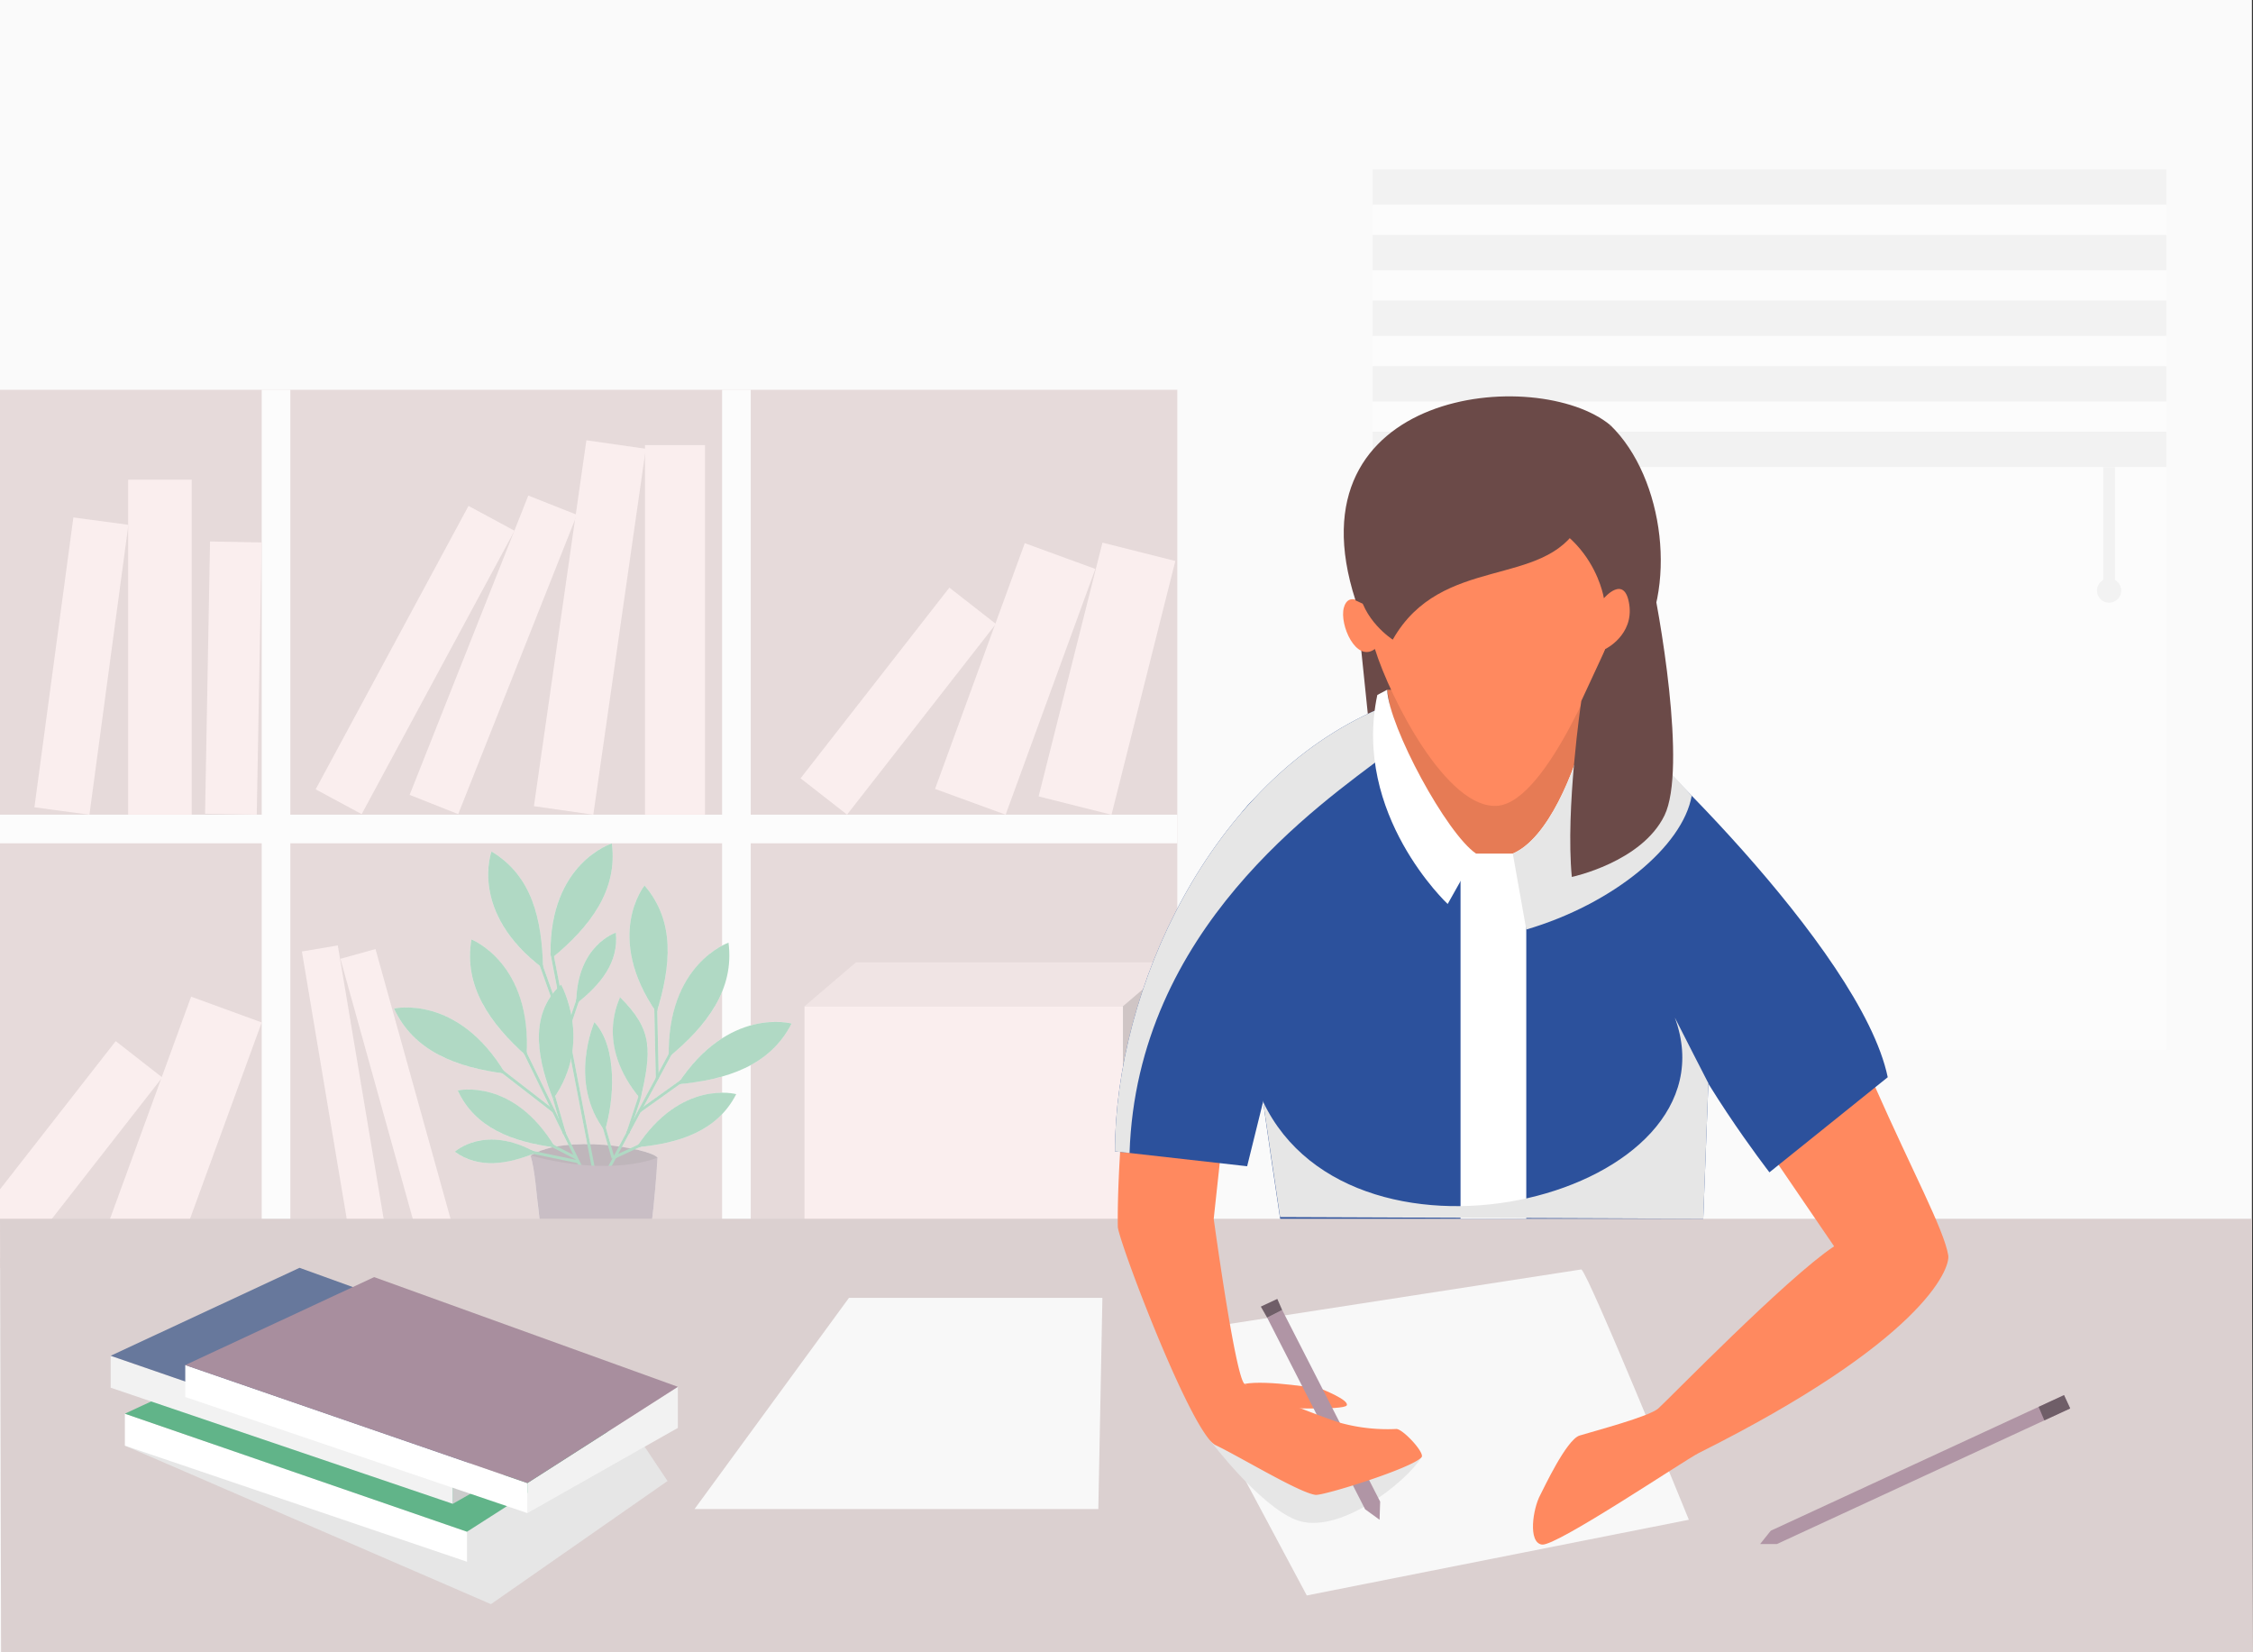 <svg xmlns="http://www.w3.org/2000/svg" width="935.45" height="686" viewBox="0 0 935.45 686">
  <rect x="0" y="0" width="935.45" height="686" fill="#333333" stroke="none"/>
  <g id="Group_438" data-name="Group 438" transform="translate(-117.487 -6479.005)">
    <rect id="Rectangle_361" data-name="Rectangle 361" width="935" height="686" transform="translate(117.487 6479.005)" fill="#fafafa"/>
    <g id="Group_428" data-name="Group 428">
      <g id="Group_418" data-name="Group 418">
        <rect id="Rectangle_362" data-name="Rectangle 362" width="488.82" height="364.68" transform="translate(117.487 6640.845)" fill="#e6dada"/>
        <rect id="Rectangle_363" data-name="Rectangle 363" width="11.88" height="364.68" transform="translate(226.147 6640.845)" fill="#fcfcfc"/>
        <rect id="Rectangle_364" data-name="Rectangle 364" width="11.88" height="364.68" transform="translate(417.307 6640.845)" fill="#fcfcfc"/>
        <rect id="Rectangle_365" data-name="Rectangle 365" width="11.88" height="488.82" transform="translate(606.307 6817.245) rotate(90)" fill="#fcfcfc"/>
      </g>
      <g id="Group_419" data-name="Group 419">
        <rect id="Rectangle_366" data-name="Rectangle 366" width="26.4" height="139.08" transform="translate(170.688 6678.165)" fill="#faeeee"/>
        <rect id="Rectangle_367" data-name="Rectangle 367" width="21.46" height="113.056" transform="translate(204.69 6703.816) rotate(1.044)" fill="#faeeee"/>
        <rect id="Rectangle_368" data-name="Rectangle 368" width="23.049" height="121.427" transform="translate(147.955 6693.829) rotate(7.658)" fill="#faeeee"/>
      </g>
      <g id="Group_420" data-name="Group 420">
        <rect id="Rectangle_369" data-name="Rectangle 369" width="15.12" height="133.326" transform="translate(279.792 7003.025) rotate(170.482)" fill="#faeeee"/>
        <rect id="Rectangle_370" data-name="Rectangle 370" width="15.12" height="133.326" transform="translate(309.13 7001.472) rotate(164.453)" fill="#faeeee"/>
      </g>
      <g id="Group_421" data-name="Group 421">
        <rect id="Rectangle_371" data-name="Rectangle 371" width="31.2" height="108.614" transform="matrix(0.97, 0.244, -0.244, 0.97, 575.224, 6704.3)" fill="#faeeee"/>
        <rect id="Rectangle_372" data-name="Rectangle 372" width="31.2" height="108.614" transform="translate(542.972 6704.518) rotate(20.056)" fill="#faeeee"/>
        <rect id="Rectangle_373" data-name="Rectangle 373" width="24.509" height="100.47" transform="matrix(0.788, 0.615, -0.615, 0.788, 511.668, 6722.973)" fill="#faeeee"/>
      </g>
      <g id="Group_422" data-name="Group 422">
        <rect id="Rectangle_374" data-name="Rectangle 374" width="31.2" height="108.614" transform="translate(196.84 6892.798) rotate(20.056)" fill="#faeeee"/>
        <path id="Path_1250" data-name="Path 1250" d="M123.018,7005.525l-5.531-4.319v-28.421l48.049-61.532,19.317,15.084Z" fill="#faeeee"/>
      </g>
      <g id="Group_423" data-name="Group 423">
        <rect id="Rectangle_375" data-name="Rectangle 375" width="24.909" height="153.444" transform="translate(410.203 6817.245) rotate(-180)" fill="#faeeee"/>
        <rect id="Rectangle_376" data-name="Rectangle 376" width="24.909" height="153.444" transform="matrix(-0.99, -0.142, 0.142, -0.99, 363.83, 6817.245)" fill="#faeeee"/>
        <rect id="Rectangle_377" data-name="Rectangle 377" width="21.702" height="133.687" transform="translate(307.737 6817.018) rotate(-158.369)" fill="#faeeee"/>
        <rect id="Rectangle_378" data-name="Rectangle 378" width="21.702" height="133.687" transform="translate(267.654 6817.017) rotate(-151.663)" fill="#faeeee"/>
      </g>
      <g id="Group_424" data-name="Group 424">
        <rect id="Rectangle_379" data-name="Rectangle 379" width="132.234" height="108.72" transform="translate(451.507 6896.805)" fill="#faeeee"/>
        <path id="Path_1251" data-name="Path 1251" d="M605.118,6878.545H472.884l-21.376,18.26H583.742Z" fill="#f0e4e4"/>
        <path id="Path_1252" data-name="Path 1252" d="M605.118,6878.545v110.42l-21.376,16.56V6896.8Z" fill="#cfc5c5"/>
      </g>
      <path id="Path_1253" data-name="Path 1253" d="M375.744,6955.16l7.751-14.418,16.389-11.684c20-1.918,37.534-7.946,46.274-25.1,0,0-25.274-6.984-46.207,23.556l-15.152,10.8,6.164-11.464h.042l0-.074,5.263-9.789c15.264-12.825,26.163-27.634,23.7-46.6,0,0-25.013,8.614-24.8,46.077l-4.216,7.843-.564-25.793c5.838-19.24,7.276-37.256-5.3-51.864,0,0-16.483,20.328,4.066,51.4l.622,28.437-8.824,16.414,2.521-7.571c4.467-20.019,5.342-28.59-8.593-42.35.245.607-10.542,18.541,7.685,41.222l-4.988,14.976-3.118,5.8c-1.072-.147-2.176-.278-3.3-.4l-2.142-7.423c3.558-12.548,4.768-33.554-4.751-43.773,0,0-10.622,24.207,3.54,43.97l2.049,7.1c-2.374-.218-4.828-.361-7.3-.409l-7.426-38.457a45.805,45.805,0,0,0-.025-12.775l2.694-7.942c9.65-7.743,16.591-16.8,15.392-28.639,0,0-15.606,4.884-16.428,27.9l-2.085,6.148a45.266,45.266,0,0,0-4.256-12.5c-.194.177-.371.361-.558.54l-2.367-12.256c15.433-12.887,26.505-27.771,24.024-46.872,0,0-25.86,8.013-25.469,45.809a.642.642,0,0,0,.032.168l2.741,14.194c-.654.7-1.264,1.4-1.823,2.13l-4.068-11.406c-.524-20.1-4.839-37.65-21.374-47.551,0,0-9.235,24.488,20.061,47.495l4.515,12.66c-8.865,12.926-3.953,30.069.973,42.675l2.22,7.665-13.156-26.975c1.693-37.425-22.96-47.021-22.96-47.021-3.211,18.856,7.094,34.084,21.839,47.5l10.615,21.766-19.07-14.767c-19.747-31.836-45.513-25.8-45.513-25.8,8.008,17.382,25.129,24.123,44.89,26.861l20.9,16.184,6.617,13.569c-1.623.151-3.209.364-4.747.636l-1.477-.759c-17.262-27.722-39.735-22.48-39.735-22.48,6.963,15.114,21.8,21.03,38.959,23.451l.327.168a34.538,34.538,0,0,0-6.091,1.88l-2-.413c-20.411-10.766-32.422.365-32.422.365,9.671,6.92,20.965,5.4,32.47.888l.141.029c-.4.21-.791.423-1.162.652,3.74,11.755,2.35,41.876,11.067,44.376s30.542,4.344,34.985.422S390.5,6959.6,390.5,6959.6c-.995-1.129-4.489-2.407-9.314-3.456l2.121-.985c17.239-1.742,32.3-7.066,39.856-21.893,0,0-22.249-6.126-40.592,20.892l-3.4,1.579Q377.53,6955.431,375.744,6955.16Zm-23.287-5.727L348,6934.043a44.744,44.744,0,0,0,6.531-15.166l6.787,35.15c-2.187-.014-4.373.053-6.517.212Z" fill="#fff"/>
      <g id="Group_427" data-name="Group 427" opacity="0.5">
        <path id="Path_1254" data-name="Path 1254" d="M337.761,6958.76c14.594-8.995,49.225-3.142,52.739.844l-18.926,23.8Z" fill="#806d78"/>
        <g id="Group_425" data-name="Group 425">
          <path id="Path_1255" data-name="Path 1255" d="M336.117,6917.493c-15.309-13.651-26.188-29.155-22.9-48.461C313.217,6869.032,338.528,6878.856,336.117,6917.493Z" fill="#61b489"/>
          <path id="Path_1256" data-name="Path 1256" d="M327.362,6924.777c-20.344-2.614-38.08-9.26-46.274-27.048C281.088,6897.729,307.523,6891.535,327.362,6924.777Z" fill="#61b489"/>
          <path id="Path_1257" data-name="Path 1257" d="M348.007,6955.4c-17.792-2.287-33.3-8.1-40.47-23.656C307.537,6931.74,330.657,6926.323,348.007,6955.4Z" fill="#61b489"/>
          <path id="Path_1258" data-name="Path 1258" d="M340.1,6957.559c-11.957,4.919-23.745,6.815-33.785-.368C306.312,6957.191,318.856,6945.547,340.1,6957.559Z" fill="#61b489"/>
          <path id="Path_1259" data-name="Path 1259" d="M347.112,6935.363c-5.58-14.281-11.154-34.387,3.314-47.586C350.426,6887.777,363.973,6911.644,347.112,6935.363Z" fill="#61b489"/>
          <rect id="Rectangle_380" data-name="Rectangle 380" width="1.218" height="57.037" transform="translate(334.821 6916.049) rotate(-25.997)" fill="#61b489"/>
          <rect id="Rectangle_381" data-name="Rectangle 381" width="1.218" height="29.707" transform="translate(323.503 6922.672) rotate(-52.243)" fill="#61b489"/>
          <path id="Path_1260" data-name="Path 1260" d="M351.3,6949.821l1.17-.339-4.582-15.819-.776,1.7Z" fill="#61b489"/>
          <rect id="Rectangle_382" data-name="Rectangle 382" width="1.218" height="11.708" transform="translate(346.154 6955.014) rotate(-62.798)" fill="#61b489"/>
          <path id="Path_1261" data-name="Path 1261" d="M357.781,6962.009l.191-1.2-20.592-4.26-.191,1.2Z" fill="#61b489"/>
        </g>
        <g id="Group_426" data-name="Group 426">
          <path id="Path_1262" data-name="Path 1262" d="M395.168,6917.9c15.836-13.035,27.32-28.1,24.8-47.518C419.966,6870.386,394.285,6879.2,395.168,6917.9Z" fill="#61b489"/>
          <path id="Path_1263" data-name="Path 1263" d="M346.727,6876.707c15.837-13.035,27.32-28.1,24.8-47.518,0,0-25.86,8.013-25.469,45.809C346.059,6875.352,346.719,6876.348,346.727,6876.707Z" fill="#61b489"/>
          <path id="Path_1264" data-name="Path 1264" d="M398.851,6929.156c20.431-1.808,38.416-7.749,47.307-25.2C446.158,6903.958,419.988,6896.724,398.851,6929.156Z" fill="#61b489"/>
          <path id="Path_1265" data-name="Path 1265" d="M381.789,6955.308c17.869-1.582,33.6-6.777,41.374-22.038C423.163,6933.27,400.275,6926.943,381.789,6955.308Z" fill="#61b489"/>
          <path id="Path_1266" data-name="Path 1266" d="M368.627,6948.48c3.85-12.343,5.5-34.51-4.358-45.1C364.269,6903.383,353.22,6928.524,368.627,6948.48Z" fill="#61b489"/>
          <path id="Path_1267" data-name="Path 1267" d="M383.475,6935.326c4.467-20.019,5.342-28.59-8.594-42.35C375.131,6893.593,363.957,6912.113,383.475,6935.326Z" fill="#61b489"/>
          <path id="Path_1268" data-name="Path 1268" d="M390.1,6899.447c6.075-19.591,7.763-37.954-5.011-52.8C385.09,6846.649,368.108,6867.589,390.1,6899.447Z" fill="#61b489"/>
          <rect id="Rectangle_383" data-name="Rectangle 383" width="57.037" height="1.218" transform="translate(368.44 6966.174) rotate(-61.738)" fill="#61b489"/>
          <path id="Path_1269" data-name="Path 1269" d="M365.29,6968.177l-1.188.267L346.056,6875l1.188-.267Z" fill="#61b489"/>
          <rect id="Rectangle_384" data-name="Rectangle 384" width="29.707" height="1.218" transform="matrix(0.814, -0.581, 0.581, 0.814, 382.673, 6939.834)" fill="#61b489"/>
          <rect id="Rectangle_385" data-name="Rectangle 385" width="1.218" height="29.707" transform="matrix(1, -0.022, 0.022, 1, 389.135, 6897.178)" fill="#61b489"/>
          <path id="Path_1270" data-name="Path 1270" d="M342.964,6881.059c-.411-20.507-4.6-38.465-21.4-48.526C321.564,6832.533,312.049,6857.759,342.964,6881.059Z" fill="#61b489"/>
          <rect id="Rectangle_386" data-name="Rectangle 386" width="1.218" height="29.707" transform="translate(341.332 6879.211) rotate(-19.635)" fill="#61b489"/>
          <path id="Path_1271" data-name="Path 1271" d="M378.719,6949.607l-1.156-.385,5.2-15.626.708,1.73Z" fill="#61b489"/>
          <rect id="Rectangle_387" data-name="Rectangle 387" width="11.708" height="1.218" transform="translate(372.527 6958.83) rotate(-24.938)" fill="#61b489"/>
          <path id="Path_1272" data-name="Path 1272" d="M372.652,6959.744l-1.182.3-4.092-14.177,1.182-.3Z" fill="#61b489"/>
          <path id="Path_1273" data-name="Path 1273" d="M356.725,6895.729c10.21-7.932,17.714-17.219,16.47-29.5C373.2,6866.228,356.857,6871.327,356.725,6895.729Z" fill="#61b489"/>
          <path id="Path_1274" data-name="Path 1274" d="M353.595,6907.273l-1.139-.432,4.74-13.974,1.139.432Z" fill="#61b489"/>
        </g>
        <path id="Path_1275" data-name="Path 1275" d="M337.761,6958.76c3.741,11.755,2.351,41.876,11.068,44.376s30.542,4.344,34.985.422S390.5,6959.6,390.5,6959.6,372.126,6967.961,337.761,6958.76Z" fill="#947d8b"/>
      </g>
    </g>
    <g id="Group_429" data-name="Group 429">
      <rect id="Rectangle_388" data-name="Rectangle 388" width="329.528" height="365.534" transform="translate(687.392 6549.318)" fill="#fcfcfc"/>
      <rect id="Rectangle_389" data-name="Rectangle 389" width="329.528" height="14.69" transform="translate(687.392 6549.318)" fill="#f2f2f2"/>
      <rect id="Rectangle_390" data-name="Rectangle 390" width="329.528" height="14.69" transform="translate(687.392 6576.548)" fill="#f2f2f2"/>
      <rect id="Rectangle_391" data-name="Rectangle 391" width="329.528" height="14.69" transform="translate(687.392 6603.778)" fill="#f2f2f2"/>
      <rect id="Rectangle_392" data-name="Rectangle 392" width="329.528" height="14.69" transform="translate(687.392 6631.008)" fill="#f2f2f2"/>
      <rect id="Rectangle_393" data-name="Rectangle 393" width="329.528" height="14.69" transform="translate(687.392 6658.238)" fill="#f2f2f2"/>
      <rect id="Rectangle_394" data-name="Rectangle 394" width="4.836" height="47.884" transform="translate(990.772 6672.928)" fill="#f2f2f2"/>
      <circle id="Ellipse_69" data-name="Ellipse 69" cx="5.038" cy="5.038" r="5.038" transform="translate(988.152 6719.16)" fill="#f2f2f2"/>
    </g>
    <path id="Path_1276" data-name="Path 1276" d="M682.227,6744.571l5.723,55.479,49.207-30s-28.173-26.908-28.692-27.923S682.227,6744.571,682.227,6744.571Z" fill="#6b4a48"/>
    <path id="Path_1277" data-name="Path 1277" d="M693.418,6765.39l8.829,52.195,19.98,21.06,13.667,3.42,12.49-2.061s13.8-10.179,14.343-10.539,9.18-24.3,9.18-24.3l6.167-15.94,1.993-14.676-1.534-10.128Z" fill="#e67b55"/>
    <path id="Path_1278" data-name="Path 1278" d="M796.609,6749.572c-4.061,6.768-16.089,23.839-16.089,23.839l-21.813-11.318s1.692-30.12,2.708-32.15,28.088-14.212,28.088-14.212L799.316,6734Z" fill="#6b4a48"/>
    <path id="Path_1279" data-name="Path 1279" d="M786.118,6655.535c22.674,21.956,28.088,68.995,10.491,94.037L753,6692.739Z" fill="#6b4a48"/>
    <path id="Path_1280" data-name="Path 1280" d="M688.35,6748.448c6.381,20.42,29.991,67,51.048,65.087s44.667-65.087,44.667-65.087,11.8-5.743,9.891-18.505-10.529-2.552-10.529-2.552-5.543-37.041-51.048-38.286c-41.54-1.137-48.5,40.838-48.5,40.838s-6.51-5.664-8.424,1.355S680.535,6754.31,688.35,6748.448Z" fill="#ff895f"/>
    <path id="Path_1281" data-name="Path 1281" d="M690.187,6773.223s-55.8,32.862-60.12,48.782,24.717,200.875,24.717,200.875l168.727-7.03,6.971-184.405-50.235-58.222-19.5,64.7-38.52.72Z" fill="#2c519c"/>
    <path id="Path_1282" data-name="Path 1282" d="M1052.487,6985h-935l.45,180h935Z" fill="#dbd0d0"/>
    <path id="Path_1283" data-name="Path 1283" d="M774.067,7006.045c2.88,1.44,44.64,103.929,44.64,103.929L660.069,7141.4l-58.082-108.72Z" fill="#f8f8f8"/>
    <path id="Path_1284" data-name="Path 1284" d="M707.731,7084c-6.384,10.367-34.7,32.927-52.253,25.976-15.234-6.035-35.481-32.841-35.481-32.841Z" fill="#e6e6e6" style="mix-blend-mode: multiply;isolation: isolate"/>
    <g id="Group_430" data-name="Group 430">
      <path id="Path_1285" data-name="Path 1285" d="M634.218,7053.565c9.329-1.8,32.009,2.16,32.009,2.16s11.52,4.482,10.44,6.741-30.453.933-30.453.933Z" fill="#ff895f"/>
      <path id="Path_1286" data-name="Path 1286" d="M684.293,7105.627l-40.681-79.56,6.232-3.187,40.681,79.56-.237,7.534Z" fill="#b095a5"/>
      <path id="Path_1287" data-name="Path 1287" d="M697.187,7072.285a74.242,74.242,0,0,1-22.649-2.4c-5.28-1.44-36.48-13.44-40.32-16.32S621.427,6985,621.427,6985l2.6-24.08-40.782-13.469s-1.877,23.076-1.641,40.829c.071,5.366,30.531,85.92,40.611,90.72s34.866,19.867,41.489,20.64c3.362.392,40.368-11.17,44.024-15.647C709.2,7082.2,699.859,7072.125,697.187,7072.285Z" fill="#ff895f"/>
      <path id="Path_1288" data-name="Path 1288" d="M656.5,6877.885c6.663-26.668,33.689-104.662,33.689-104.662-70.2,30.02-109.772,116.81-109.772,183.8l54.886,6.178S645.391,6922.333,656.5,6877.885Z" fill="#2c519c"/>
      <path id="Path_1289" data-name="Path 1289" d="M580.415,6957.027l6.063.683c3.024-93.156,79.052-144.636,106.94-165.865,3.875-11.415-3.231-18.622-3.231-18.622C619.987,6803.243,580.415,6890.033,580.415,6957.027Z" fill="#e6e6e6" style="mix-blend-mode: multiply;isolation: isolate"/>
    </g>
    <g id="Group_431" data-name="Group 431">
      <path id="Path_1290" data-name="Path 1290" d="M926.4,7000.164c-1.786-10.716-15.011-35.13-30.51-70.23l-42.431,29.055,25.554,37.456c-19.726,13.092-69.186,63.981-73.027,67.341s-25.74,9.12-32.64,11.219c-5.529,1.682-15.245,22.68-16.32,24.65-3.073,5.632-5.239,19.865.72,20.63s59.3-35.139,65.063-38.019C915.442,7035.95,927.36,7005.924,926.4,7000.164Z" fill="#ff895f"/>
      <path id="Path_1291" data-name="Path 1291" d="M780.247,6773.223s18.389,91.3,28.687,120.5c10.493,29.76,43.222,72,43.222,72l49.12-39.478C890.236,6872.967,791.941,6779.343,780.247,6773.223Z" fill="#2c519c"/>
    </g>
    <g id="Group_432" data-name="Group 432">
      <path id="Path_1292" data-name="Path 1292" d="M693.418,6765.39c.872,15.7,24.71,59.718,36.92,68l-11.774,20.931s-39.682-37.066-29.216-86.777Z" fill="#fff"/>
      <path id="Path_1293" data-name="Path 1293" d="M756.628,6854.325l-10.57-18.37-1.29-2.23c.28-.1.55-.21.829-.33,14.61-6.2,25.7-33.61,30.441-52.62,1.79-7.18,2.679-13.17,2.5-16.35l4.329,4.54C793.568,6824.9,756.628,6854.325,756.628,6854.325Z" fill="#fff"/>
      <rect id="Rectangle_395" data-name="Rectangle 395" width="27.291" height="151.611" transform="translate(723.906 6833.394)" fill="#fff"/>
    </g>
    <path id="Path_1294" data-name="Path 1294" d="M641.93,6936.426l7.05,47.884,175.7.695,2.127-56.264c-2.184-4.19-9.369-18.3-13.935-27.276C840.215,6975.325,679.747,7015.85,641.93,6936.426Z" fill="#e6e6e6" style="mix-blend-mode: multiply;isolation: isolate"/>
    <path id="Path_1295" data-name="Path 1295" d="M819.887,6809.375c-3.7,20.99-32.62,44.95-68.69,55.55l-5.139-28.97-.461-2.56c14.61-6.2,25.7-33.61,30.441-52.62l6.829-11.81Z" fill="#e6e6e6" style="mix-blend-mode: multiply;isolation: isolate"/>
    <path id="Path_1296" data-name="Path 1296" d="M786.118,6655.535c-30.118-25.042-134.348-15.269-105.812,72.732l3.577,1.676,79.64-35.532Z" fill="#6b4a48"/>
    <path id="Path_1297" data-name="Path 1297" d="M802.483,6715.731c3.827,16.131,15.559,82.459,6.083,101.861s-38.459,25.5-38.459,25.5c-2.707-28.426,3.936-73.046,3.936-73.046l10.022-21.6,10.1,1.124Z" fill="#6b4a48"/>
    <path id="Path_1298" data-name="Path 1298" d="M681.55,6722.668c1.354,13.706,14.213,21.9,14.213,21.9,20.153-35.608,62.944-21.057,77.5-47.791C749.57,6662.939,681.55,6722.668,681.55,6722.668Z" fill="#6b4a48"/>
    <path id="Path_1299" data-name="Path 1299" d="M169.331,7079.2l152,65.81,73.316-51.122-12.616-18.919Z" fill="#e6e6e6" style="mix-blend-mode: multiply;isolation: isolate"/>
    <g id="Group_436" data-name="Group 436">
      <g id="Group_433" data-name="Group 433">
        <path id="Path_1300" data-name="Path 1300" d="M311.382,7114.942v12.464l62.474-35.377v-17.066Z" fill="#e6e6e6"/>
        <path id="Path_1301" data-name="Path 1301" d="M169.331,7065.938l142.051,49v12.464L169.331,7079.2Z" fill="#fff"/>
        <path id="Path_1302" data-name="Path 1302" d="M169.331,7065.938l78.418-36.516,126.107,45.541-62.474,39.979Z" fill="#61b489"/>
      </g>
      <g id="Group_434" data-name="Group 434">
        <path id="Path_1303" data-name="Path 1303" d="M305.484,7090.891v12.464l62.474-35.377v-17.066Z" fill="#ccc"/>
        <path id="Path_1304" data-name="Path 1304" d="M163.433,7041.887l142.051,49v12.464l-142.051-48.211Z" fill="#f2f2f2"/>
        <path id="Path_1305" data-name="Path 1305" d="M163.433,7041.887l78.418-36.516,126.107,45.541-62.474,39.979Z" fill="#67789c"/>
      </g>
      <g id="Group_435" data-name="Group 435">
        <path id="Path_1306" data-name="Path 1306" d="M336.462,7094.749v12.464l62.474-35.377v-17.066Z" fill="#f2f2f2"/>
        <path id="Path_1307" data-name="Path 1307" d="M194.411,7045.746l142.051,49v12.464L194.411,7059Z" fill="#fff"/>
        <path id="Path_1308" data-name="Path 1308" d="M194.411,7045.746l78.418-36.516,126.107,45.541-62.474,39.979Z" fill="#a88e9e"/>
      </g>
    </g>
    <path id="Path_1309" data-name="Path 1309" d="M573.511,7105.542H405.852l64.122-87.688H575.208Z" fill="#f8f8f8"/>
    <g id="Group_437" data-name="Group 437">
      <path id="Path_1310" data-name="Path 1310" d="M855.274,7120.051h-6.983l4.425-5.531,121.757-56.3,2.558,5.531Z" fill="#b095a5"/>
      <path id="Path_1311" data-name="Path 1311" d="M963.93,7063.1l2.373,5.616,10.728-4.96-2.558-5.531Z" fill="#6f5e68"/>
    </g>
    <path id="Path_1312" data-name="Path 1312" d="M643.612,7026.067l-2.628-4.589,6.844-3.193,2.017,4.595Z" fill="#6f5e68"/>
  </g>
</svg>
